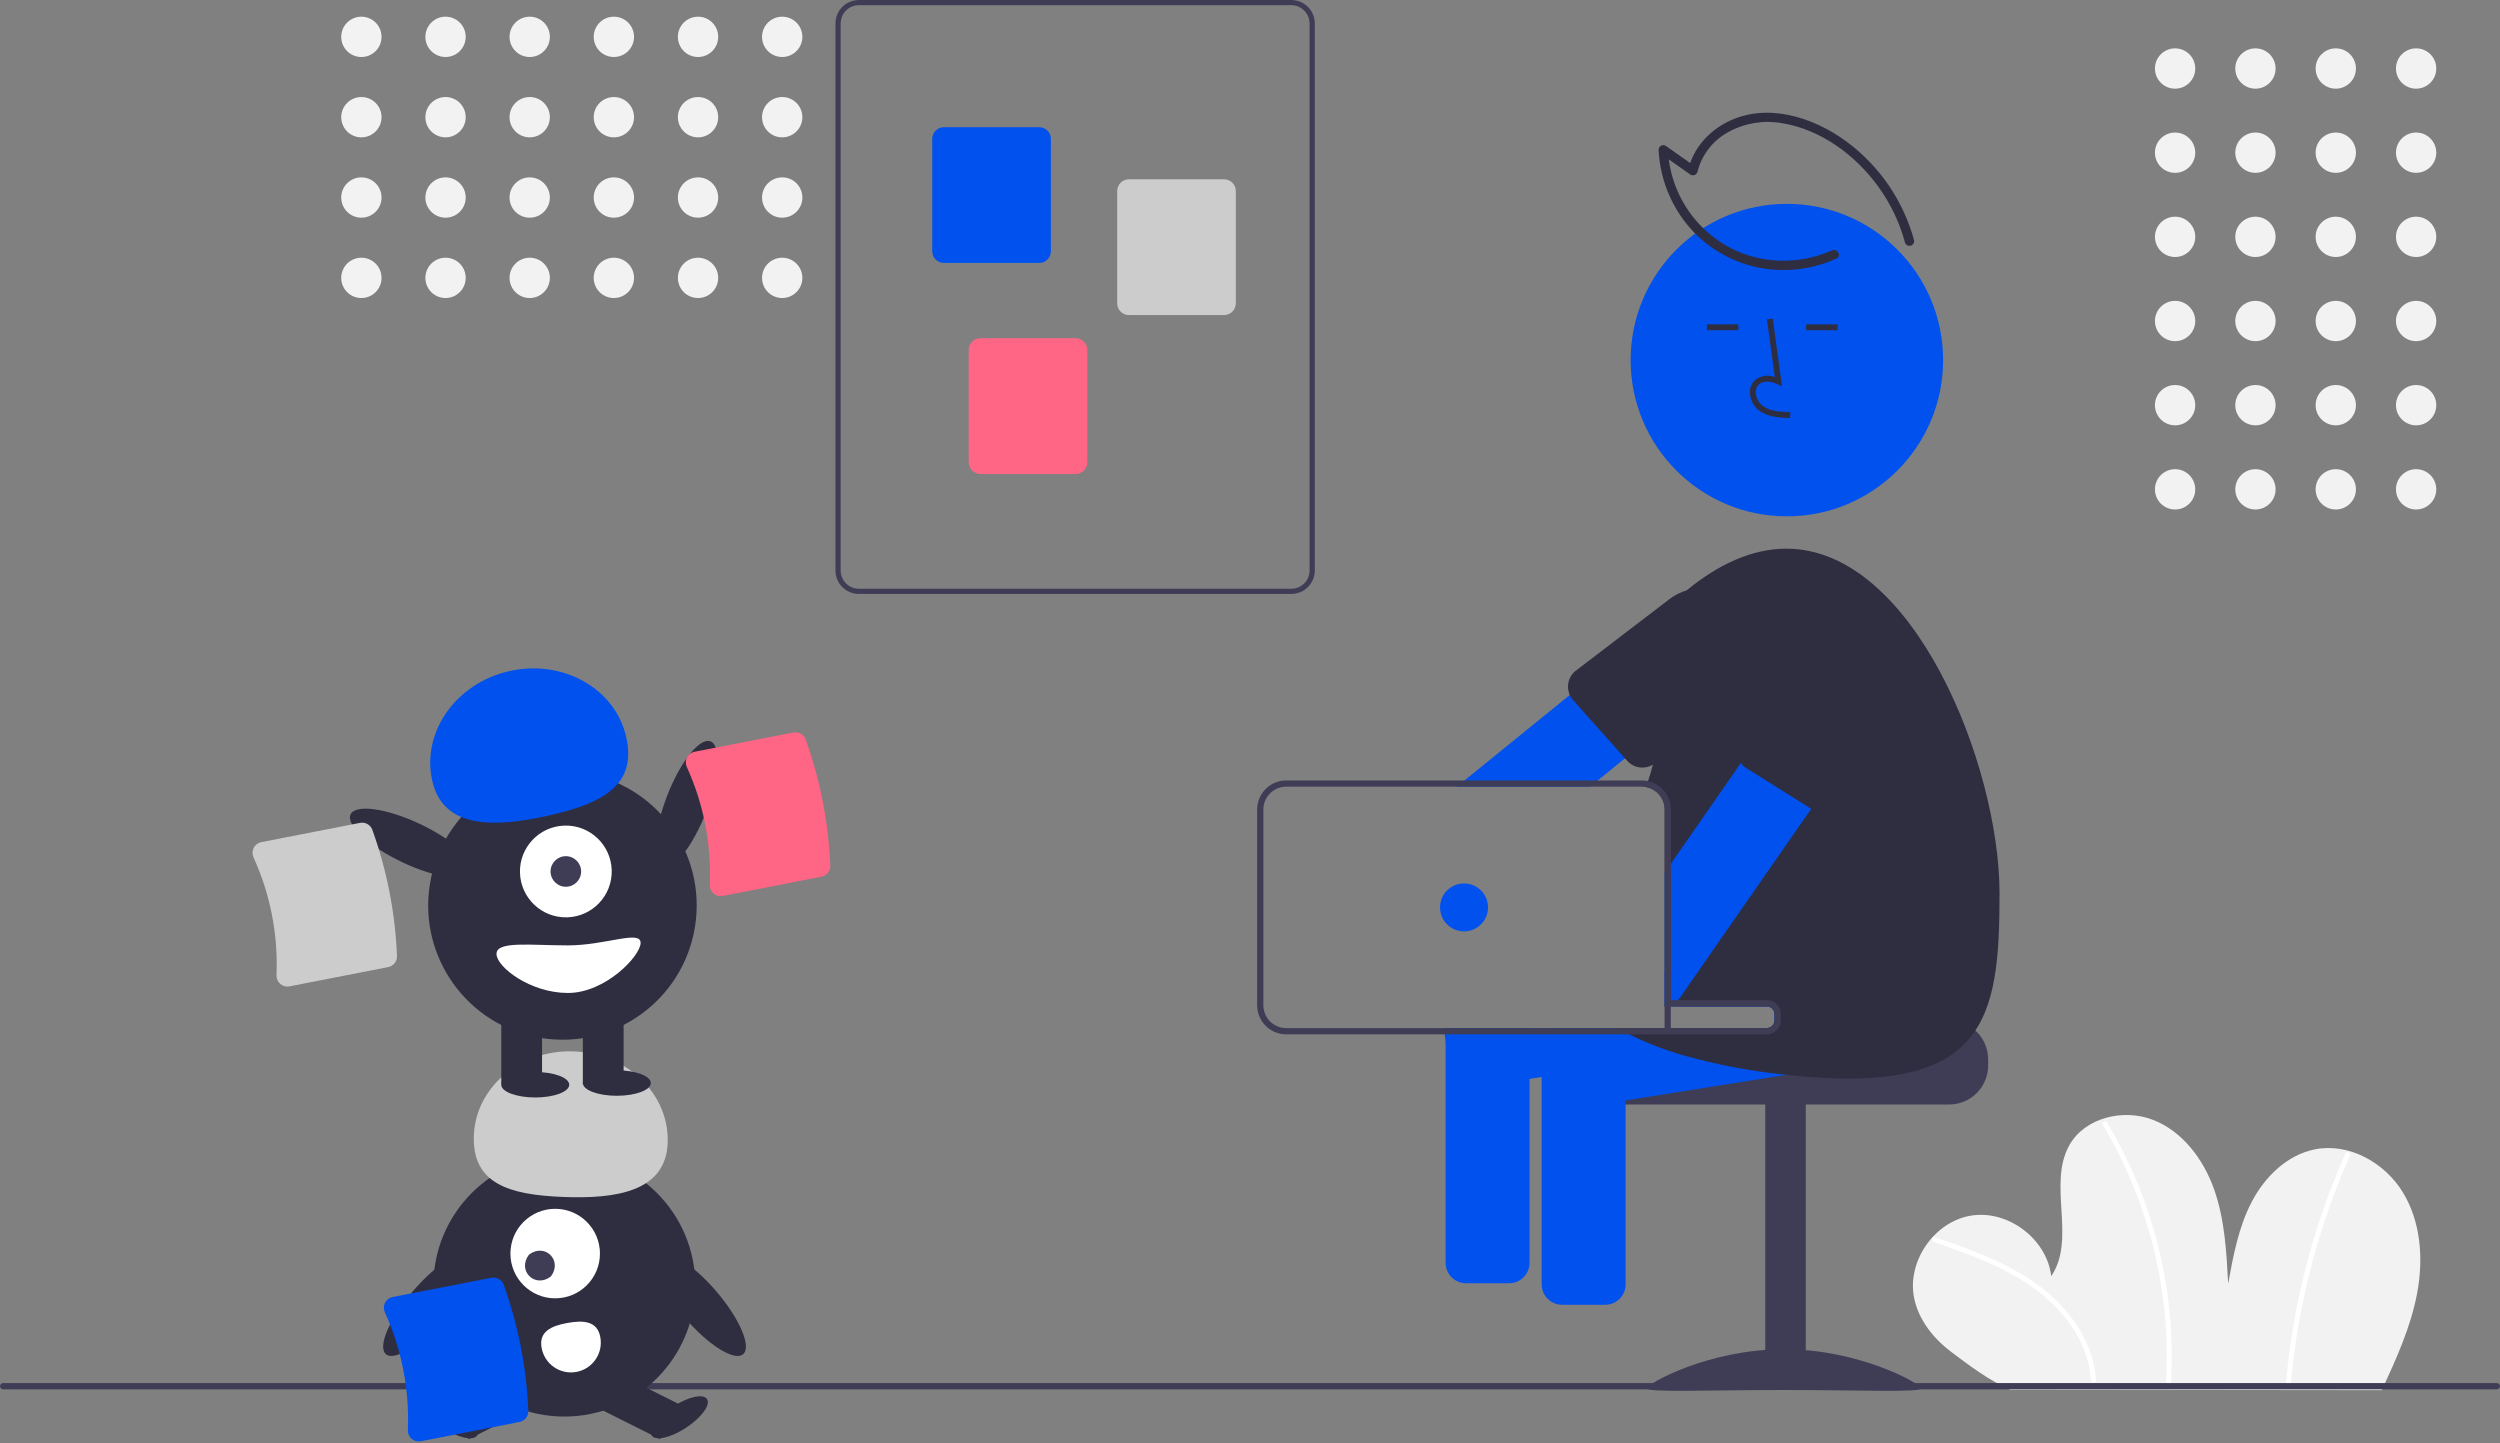 <svg width="802" height="463" viewBox="0 0 802 463" fill="none" xmlns="http://www.w3.org/2000/svg">
<rect x="0" y="0" width="802" height="463" fill="#808080" stroke="none"/>
<g clip-path="url(#clip0_1_1650)">
<path d="M775.091 28.447C778.662 28.447 781.558 25.552 781.558 21.98C781.558 18.409 778.662 15.513 775.091 15.513C771.519 15.513 768.624 18.409 768.624 21.98C768.624 25.552 771.519 28.447 775.091 28.447Z" fill="#F2F2F2"/>
<path d="M749.317 28.447C752.889 28.447 755.784 25.552 755.784 21.98C755.784 18.409 752.889 15.513 749.317 15.513C745.746 15.513 742.851 18.409 742.851 21.98C742.851 25.552 745.746 28.447 749.317 28.447Z" fill="#F2F2F2"/>
<path d="M723.544 28.447C727.116 28.447 730.011 25.552 730.011 21.98C730.011 18.409 727.116 15.513 723.544 15.513C719.972 15.513 717.077 18.409 717.077 21.98C717.077 25.552 719.972 28.447 723.544 28.447Z" fill="#F2F2F2"/>
<path d="M697.771 28.447C701.342 28.447 704.237 25.552 704.237 21.98C704.237 18.409 701.342 15.513 697.771 15.513C694.199 15.513 691.304 18.409 691.304 21.98C691.304 25.552 694.199 28.447 697.771 28.447Z" fill="#F2F2F2"/>
<path d="M775.091 55.447C778.662 55.447 781.558 52.552 781.558 48.98C781.558 45.409 778.662 42.513 775.091 42.513C771.519 42.513 768.624 45.409 768.624 48.98C768.624 52.552 771.519 55.447 775.091 55.447Z" fill="#F2F2F2"/>
<path d="M749.317 55.447C752.889 55.447 755.784 52.552 755.784 48.98C755.784 45.409 752.889 42.513 749.317 42.513C745.746 42.513 742.851 45.409 742.851 48.98C742.851 52.552 745.746 55.447 749.317 55.447Z" fill="#F2F2F2"/>
<path d="M723.544 55.447C727.116 55.447 730.011 52.552 730.011 48.98C730.011 45.409 727.116 42.513 723.544 42.513C719.972 42.513 717.077 45.409 717.077 48.98C717.077 52.552 719.972 55.447 723.544 55.447Z" fill="#F2F2F2"/>
<path d="M697.771 55.447C701.342 55.447 704.237 52.552 704.237 48.98C704.237 45.409 701.342 42.513 697.771 42.513C694.199 42.513 691.304 45.409 691.304 48.98C691.304 52.552 694.199 55.447 697.771 55.447Z" fill="#F2F2F2"/>
<path d="M775.091 82.447C778.662 82.447 781.558 79.552 781.558 75.98C781.558 72.409 778.662 69.513 775.091 69.513C771.519 69.513 768.624 72.409 768.624 75.98C768.624 79.552 771.519 82.447 775.091 82.447Z" fill="#F2F2F2"/>
<path d="M749.317 82.447C752.889 82.447 755.784 79.552 755.784 75.98C755.784 72.409 752.889 69.513 749.317 69.513C745.746 69.513 742.851 72.409 742.851 75.98C742.851 79.552 745.746 82.447 749.317 82.447Z" fill="#F2F2F2"/>
<path d="M723.544 82.447C727.116 82.447 730.011 79.552 730.011 75.98C730.011 72.409 727.116 69.513 723.544 69.513C719.972 69.513 717.077 72.409 717.077 75.98C717.077 79.552 719.972 82.447 723.544 82.447Z" fill="#F2F2F2"/>
<path d="M697.771 82.447C701.342 82.447 704.237 79.552 704.237 75.98C704.237 72.409 701.342 69.513 697.771 69.513C694.199 69.513 691.304 72.409 691.304 75.98C691.304 79.552 694.199 82.447 697.771 82.447Z" fill="#F2F2F2"/>
<path d="M775.091 109.447C778.662 109.447 781.558 106.552 781.558 102.98C781.558 99.409 778.662 96.513 775.091 96.513C771.519 96.513 768.624 99.409 768.624 102.98C768.624 106.552 771.519 109.447 775.091 109.447Z" fill="#F2F2F2"/>
<path d="M749.317 109.447C752.889 109.447 755.784 106.552 755.784 102.98C755.784 99.409 752.889 96.513 749.317 96.513C745.746 96.513 742.851 99.409 742.851 102.98C742.851 106.552 745.746 109.447 749.317 109.447Z" fill="#F2F2F2"/>
<path d="M723.544 109.447C727.116 109.447 730.011 106.552 730.011 102.98C730.011 99.409 727.116 96.513 723.544 96.513C719.972 96.513 717.077 99.409 717.077 102.98C717.077 106.552 719.972 109.447 723.544 109.447Z" fill="#F2F2F2"/>
<path d="M697.771 109.447C701.342 109.447 704.237 106.552 704.237 102.98C704.237 99.409 701.342 96.513 697.771 96.513C694.199 96.513 691.304 99.409 691.304 102.98C691.304 106.552 694.199 109.447 697.771 109.447Z" fill="#F2F2F2"/>
<path d="M775.091 136.447C778.662 136.447 781.558 133.552 781.558 129.98C781.558 126.409 778.662 123.513 775.091 123.513C771.519 123.513 768.624 126.409 768.624 129.98C768.624 133.552 771.519 136.447 775.091 136.447Z" fill="#F2F2F2"/>
<path d="M749.317 136.447C752.889 136.447 755.784 133.552 755.784 129.98C755.784 126.409 752.889 123.513 749.317 123.513C745.746 123.513 742.851 126.409 742.851 129.98C742.851 133.552 745.746 136.447 749.317 136.447Z" fill="#F2F2F2"/>
<path d="M723.544 136.447C727.116 136.447 730.011 133.552 730.011 129.98C730.011 126.409 727.116 123.513 723.544 123.513C719.972 123.513 717.077 126.409 717.077 129.98C717.077 133.552 719.972 136.447 723.544 136.447Z" fill="#F2F2F2"/>
<path d="M697.771 136.447C701.342 136.447 704.237 133.552 704.237 129.98C704.237 126.409 701.342 123.513 697.771 123.513C694.199 123.513 691.304 126.409 691.304 129.98C691.304 133.552 694.199 136.447 697.771 136.447Z" fill="#F2F2F2"/>
<path d="M775.091 163.447C778.662 163.447 781.558 160.552 781.558 156.98C781.558 153.409 778.662 150.513 775.091 150.513C771.519 150.513 768.624 153.409 768.624 156.98C768.624 160.552 771.519 163.447 775.091 163.447Z" fill="#F2F2F2"/>
<path d="M749.317 163.447C752.889 163.447 755.784 160.552 755.784 156.98C755.784 153.409 752.889 150.513 749.317 150.513C745.746 150.513 742.851 153.409 742.851 156.98C742.851 160.552 745.746 163.447 749.317 163.447Z" fill="#F2F2F2"/>
<path d="M723.544 163.447C727.116 163.447 730.011 160.552 730.011 156.98C730.011 153.409 727.116 150.513 723.544 150.513C719.972 150.513 717.077 153.409 717.077 156.98C717.077 160.552 719.972 163.447 723.544 163.447Z" fill="#F2F2F2"/>
<path d="M697.771 163.447C701.342 163.447 704.237 160.552 704.237 156.98C704.237 153.409 701.342 150.513 697.771 150.513C694.199 150.513 691.304 153.409 691.304 156.98C691.304 160.552 694.199 163.447 697.771 163.447Z" fill="#F2F2F2"/>
<path d="M764.083 445.961C768.751 435.877 773.416 425.644 775.442 414.718C777.468 403.793 776.618 391.936 770.815 382.459C765.012 372.983 753.587 366.557 742.683 368.699C733.728 370.458 726.537 377.512 722.327 385.609C718.116 393.706 716.427 402.839 714.79 411.817C714.26 401.617 713.7 391.253 710.312 381.618C706.923 371.982 700.251 363.003 690.742 359.275C681.233 355.546 668.863 358.478 663.852 367.378C656.791 379.916 666.153 397.503 658.034 409.384C656.642 397.467 644.18 388.051 632.335 389.968C620.491 391.884 611.634 404.749 614.071 416.497C615.521 423.487 620.29 429.433 625.992 433.729C631.695 438.025 638.327 443.003 644.887 445.819L764.083 445.961Z" fill="#F2F2F2"/>
<path d="M620.289 398.387C629.698 401.676 639.192 405.002 647.782 410.143C655.48 414.751 662.335 420.955 666.664 428.9C669.036 433.162 670.444 437.893 670.79 442.758C670.852 443.776 672.444 443.783 672.382 442.758C671.825 433.697 667.409 425.405 661.295 418.848C654.59 411.658 645.903 406.747 636.933 402.937C631.615 400.678 626.165 398.758 620.713 396.852C619.744 396.514 619.327 398.051 620.289 398.387H620.289Z" fill="white"/>
<path d="M674.557 360.854C680.338 370.484 684.966 380.76 688.349 391.47C691.737 402.176 693.872 413.24 694.71 424.438C695.173 430.707 695.224 437 694.861 443.275C694.802 444.298 696.394 444.295 696.453 443.275C697.095 431.961 696.41 420.61 694.412 409.455C692.418 398.301 689.14 387.415 684.643 377.015C682.119 371.173 679.209 365.506 675.932 360.051C675.821 359.876 675.648 359.751 675.447 359.703C675.246 359.654 675.035 359.684 674.856 359.789C674.678 359.893 674.547 360.062 674.492 360.261C674.436 360.46 674.459 360.673 674.557 360.854Z" fill="white"/>
<path d="M752.458 369.997C744.282 388.367 738.528 407.722 735.341 427.575C734.446 433.152 733.754 438.756 733.263 444.387C733.174 445.407 734.767 445.401 734.855 444.387C736.588 424.578 740.869 405.075 747.593 386.362C749.482 381.1 751.562 375.913 753.832 370.8C754.244 369.872 752.873 369.062 752.458 369.997Z" fill="white"/>
<path d="M801 445.694H1C0.735 445.694 0.48 445.588 0.293 445.401C0.105 445.213 0 444.959 0 444.694C0 444.428 0.105 444.174 0.293 443.987C0.48 443.799 0.735 443.694 1 443.694H801C801.265 443.694 801.52 443.799 801.707 443.987C801.895 444.174 802 444.428 802 444.694C802 444.959 801.895 445.213 801.707 445.401C801.52 445.588 801.265 445.694 801 445.694Z" fill="#3F3D56"/>
<path d="M414.263 190.543H275.534C273.54 190.541 271.628 189.747 270.218 188.337C268.808 186.927 268.015 185.016 268.013 183.021V7.521C268.015 5.527 268.808 3.616 270.218 2.205C271.628 0.795 273.54 0.002 275.534 0H414.263C416.257 0.002 418.169 0.795 419.579 2.205C420.989 3.616 421.782 5.527 421.784 7.521V183.021C421.782 185.016 420.989 186.927 419.579 188.337C418.169 189.747 416.257 190.541 414.263 190.543ZM275.534 1.671C273.983 1.673 272.496 2.29 271.399 3.387C270.303 4.484 269.686 5.97 269.684 7.521V183.021C269.686 184.572 270.303 186.059 271.399 187.156C272.496 188.253 273.983 188.87 275.534 188.871H414.263C415.814 188.87 417.301 188.253 418.397 187.156C419.494 186.059 420.111 184.572 420.113 183.021V7.521C420.111 5.97 419.494 4.484 418.397 3.387C417.301 2.29 415.814 1.673 414.263 1.671H275.534Z" fill="#3F3D56"/>
<path d="M333.358 84.358H302.821C301.824 84.357 300.868 83.961 300.163 83.256C299.458 82.551 299.062 81.595 299.061 80.598V44.562C299.062 43.565 299.458 42.609 300.163 41.904C300.868 41.199 301.824 40.802 302.821 40.801H333.358C334.355 40.802 335.311 41.199 336.016 41.904C336.721 42.609 337.118 43.565 337.119 44.562V80.598C337.118 81.595 336.721 82.551 336.016 83.256C335.311 83.961 334.355 84.357 333.358 84.358Z" fill="#0051ED"/>
<path d="M392.694 101.073H362.157C361.16 101.072 360.204 100.675 359.499 99.97C358.794 99.265 358.397 98.309 358.396 97.312V61.276C358.397 60.279 358.794 59.323 359.499 58.618C360.204 57.913 361.16 57.517 362.157 57.516H392.694C393.691 57.517 394.647 57.913 395.352 58.618C396.057 59.323 396.453 60.279 396.454 61.276V97.312C396.453 98.309 396.057 99.265 395.352 99.97C394.647 100.675 393.691 101.072 392.694 101.073Z" fill="#CCCCCC"/>
<path d="M345.058 152.051H314.521C313.524 152.05 312.568 151.654 311.863 150.949C311.158 150.244 310.761 149.288 310.76 148.291V112.255C310.761 111.258 311.158 110.302 311.863 109.597C312.568 108.892 313.524 108.495 314.521 108.494H345.058C346.055 108.495 347.011 108.892 347.716 109.597C348.421 110.302 348.818 111.258 348.819 112.255V148.291C348.818 149.288 348.421 150.244 347.716 150.949C347.011 151.654 346.055 152.05 345.058 152.051Z" fill="#FF6584"/>
<path d="M115.931 18.287C119.502 18.287 122.398 15.392 122.398 11.82C122.398 8.249 119.502 5.353 115.931 5.353C112.359 5.353 109.464 8.249 109.464 11.82C109.464 15.392 112.359 18.287 115.931 18.287Z" fill="#F2F2F2"/>
<path d="M115.931 44.06C119.502 44.06 122.398 41.165 122.398 37.594C122.398 34.022 119.502 31.127 115.931 31.127C112.359 31.127 109.464 34.022 109.464 37.594C109.464 41.165 112.359 44.06 115.931 44.06Z" fill="#F2F2F2"/>
<path d="M115.931 69.834C119.502 69.834 122.398 66.939 122.398 63.367C122.398 59.795 119.502 56.9 115.931 56.9C112.359 56.9 109.464 59.795 109.464 63.367C109.464 66.939 112.359 69.834 115.931 69.834Z" fill="#F2F2F2"/>
<path d="M115.931 95.607C119.502 95.607 122.398 92.712 122.398 89.14C122.398 85.569 119.502 82.673 115.931 82.673C112.359 82.673 109.464 85.569 109.464 89.14C109.464 92.712 112.359 95.607 115.931 95.607Z" fill="#F2F2F2"/>
<path d="M142.931 18.287C146.502 18.287 149.398 15.392 149.398 11.82C149.398 8.249 146.502 5.353 142.931 5.353C139.359 5.353 136.464 8.249 136.464 11.82C136.464 15.392 139.359 18.287 142.931 18.287Z" fill="#F2F2F2"/>
<path d="M142.931 44.06C146.502 44.06 149.398 41.165 149.398 37.594C149.398 34.022 146.502 31.127 142.931 31.127C139.359 31.127 136.464 34.022 136.464 37.594C136.464 41.165 139.359 44.06 142.931 44.06Z" fill="#F2F2F2"/>
<path d="M142.931 69.834C146.502 69.834 149.398 66.939 149.398 63.367C149.398 59.795 146.502 56.9 142.931 56.9C139.359 56.9 136.464 59.795 136.464 63.367C136.464 66.939 139.359 69.834 142.931 69.834Z" fill="#F2F2F2"/>
<path d="M142.931 95.607C146.502 95.607 149.398 92.712 149.398 89.14C149.398 85.569 146.502 82.673 142.931 82.673C139.359 82.673 136.464 85.569 136.464 89.14C136.464 92.712 139.359 95.607 142.931 95.607Z" fill="#F2F2F2"/>
<path d="M169.931 18.287C173.502 18.287 176.398 15.392 176.398 11.82C176.398 8.249 173.502 5.353 169.931 5.353C166.359 5.353 163.464 8.249 163.464 11.82C163.464 15.392 166.359 18.287 169.931 18.287Z" fill="#F2F2F2"/>
<path d="M169.931 44.06C173.502 44.06 176.398 41.165 176.398 37.594C176.398 34.022 173.502 31.127 169.931 31.127C166.359 31.127 163.464 34.022 163.464 37.594C163.464 41.165 166.359 44.06 169.931 44.06Z" fill="#F2F2F2"/>
<path d="M169.931 69.834C173.502 69.834 176.398 66.939 176.398 63.367C176.398 59.795 173.502 56.9 169.931 56.9C166.359 56.9 163.464 59.795 163.464 63.367C163.464 66.939 166.359 69.834 169.931 69.834Z" fill="#F2F2F2"/>
<path d="M169.931 95.607C173.502 95.607 176.398 92.712 176.398 89.14C176.398 85.569 173.502 82.673 169.931 82.673C166.359 82.673 163.464 85.569 163.464 89.14C163.464 92.712 166.359 95.607 169.931 95.607Z" fill="#F2F2F2"/>
<path d="M196.931 18.287C200.502 18.287 203.398 15.392 203.398 11.82C203.398 8.249 200.502 5.353 196.931 5.353C193.359 5.353 190.464 8.249 190.464 11.82C190.464 15.392 193.359 18.287 196.931 18.287Z" fill="#F2F2F2"/>
<path d="M196.931 44.06C200.502 44.06 203.398 41.165 203.398 37.594C203.398 34.022 200.502 31.127 196.931 31.127C193.359 31.127 190.464 34.022 190.464 37.594C190.464 41.165 193.359 44.06 196.931 44.06Z" fill="#F2F2F2"/>
<path d="M196.931 69.834C200.502 69.834 203.398 66.939 203.398 63.367C203.398 59.795 200.502 56.9 196.931 56.9C193.359 56.9 190.464 59.795 190.464 63.367C190.464 66.939 193.359 69.834 196.931 69.834Z" fill="#F2F2F2"/>
<path d="M196.931 95.607C200.502 95.607 203.398 92.712 203.398 89.14C203.398 85.569 200.502 82.673 196.931 82.673C193.359 82.673 190.464 85.569 190.464 89.14C190.464 92.712 193.359 95.607 196.931 95.607Z" fill="#F2F2F2"/>
<path d="M223.931 18.287C227.502 18.287 230.398 15.392 230.398 11.82C230.398 8.249 227.502 5.353 223.931 5.353C220.359 5.353 217.464 8.249 217.464 11.82C217.464 15.392 220.359 18.287 223.931 18.287Z" fill="#F2F2F2"/>
<path d="M223.931 44.06C227.502 44.06 230.398 41.165 230.398 37.594C230.398 34.022 227.502 31.127 223.931 31.127C220.359 31.127 217.464 34.022 217.464 37.594C217.464 41.165 220.359 44.06 223.931 44.06Z" fill="#F2F2F2"/>
<path d="M223.931 69.834C227.502 69.834 230.398 66.939 230.398 63.367C230.398 59.795 227.502 56.9 223.931 56.9C220.359 56.9 217.464 59.795 217.464 63.367C217.464 66.939 220.359 69.834 223.931 69.834Z" fill="#F2F2F2"/>
<path d="M223.931 95.607C227.502 95.607 230.398 92.712 230.398 89.14C230.398 85.569 227.502 82.673 223.931 82.673C220.359 82.673 217.464 85.569 217.464 89.14C217.464 92.712 220.359 95.607 223.931 95.607Z" fill="#F2F2F2"/>
<path d="M250.931 18.287C254.502 18.287 257.398 15.392 257.398 11.82C257.398 8.249 254.502 5.353 250.931 5.353C247.359 5.353 244.464 8.249 244.464 11.82C244.464 15.392 247.359 18.287 250.931 18.287Z" fill="#F2F2F2"/>
<path d="M250.931 44.06C254.502 44.06 257.398 41.165 257.398 37.594C257.398 34.022 254.502 31.127 250.931 31.127C247.359 31.127 244.464 34.022 244.464 37.594C244.464 41.165 247.359 44.06 250.931 44.06Z" fill="#F2F2F2"/>
<path d="M250.931 69.834C254.502 69.834 257.398 66.939 257.398 63.367C257.398 59.795 254.502 56.9 250.931 56.9C247.359 56.9 244.464 59.795 244.464 63.367C244.464 66.939 247.359 69.834 250.931 69.834Z" fill="#F2F2F2"/>
<path d="M250.931 95.607C254.502 95.607 257.398 92.712 257.398 89.14C257.398 85.569 254.502 82.673 250.931 82.673C247.359 82.673 244.464 85.569 244.464 89.14C244.464 92.712 247.359 95.607 250.931 95.607Z" fill="#F2F2F2"/>
<path d="M181.045 454.434C204.247 454.434 223.057 435.624 223.057 412.421C223.057 389.218 204.247 370.409 181.045 370.409C157.842 370.409 139.032 389.218 139.032 412.421C139.032 435.624 157.842 454.434 181.045 454.434Z" fill="#2F2E41"/>
<path d="M165.069 440.024L144.622 450.263L150.337 461.675L170.784 451.436L165.069 440.024Z" fill="#2F2E41"/>
<path d="M153.033 460.517C154.245 458.678 151.253 454.566 146.349 451.333C141.445 448.099 136.486 446.969 135.274 448.808C134.061 450.647 137.054 454.759 141.958 457.992C146.862 461.226 151.82 462.356 153.033 460.517Z" fill="#2F2E41"/>
<path d="M197.021 440.024L191.306 451.436L211.753 461.675L217.468 450.263L197.021 440.024Z" fill="#2F2E41"/>
<path d="M220.132 457.992C225.036 454.759 228.029 450.647 226.816 448.808C225.604 446.969 220.645 448.099 215.741 451.333C210.837 454.566 207.844 458.678 209.057 460.517C210.269 462.356 215.228 461.226 220.132 457.992Z" fill="#2F2E41"/>
<path d="M178.104 416.503C186.034 416.503 192.462 410.075 192.462 402.145C192.462 394.215 186.034 387.786 178.104 387.786C170.174 387.786 163.745 394.215 163.745 402.145C163.745 410.075 170.174 416.503 178.104 416.503Z" fill="white"/>
<path d="M169.696 402.492C174.819 398.59 180.61 404.381 176.708 409.504C171.585 413.406 165.794 407.615 169.696 402.492Z" fill="#3F3D56"/>
<path d="M214.187 366.716C214.818 351.163 201.413 337.989 184.246 337.291C167.078 336.594 152.649 348.637 152.017 364.191C151.385 379.745 163.319 383.278 180.487 383.976C197.654 384.673 213.555 382.27 214.187 366.716Z" fill="#CCCCCC"/>
<path d="M238.403 434.42C241.167 432.048 237.281 422.989 229.724 414.186C222.167 405.384 213.801 400.171 211.038 402.543C208.274 404.915 212.16 413.975 219.717 422.777C227.274 431.58 235.64 436.793 238.403 434.42Z" fill="#2F2E41"/>
<path d="M142.49 422.777C150.047 413.975 153.933 404.915 151.169 402.543C148.406 400.171 140.039 405.384 132.483 414.186C124.926 422.989 121.04 432.048 123.803 434.42C126.567 436.793 134.933 431.58 142.49 422.777Z" fill="#2F2E41"/>
<path d="M192.584 428.978C192.81 430.215 192.79 431.485 192.526 432.714C192.261 433.944 191.757 435.109 191.041 436.144C190.326 437.179 189.414 438.062 188.357 438.744C187.3 439.426 186.119 439.893 184.882 440.118C183.644 440.343 182.375 440.323 181.145 440.057C179.916 439.791 178.751 439.286 177.717 438.57C176.683 437.853 175.8 436.941 175.119 435.883C174.438 434.826 173.972 433.644 173.748 432.407L173.745 432.388C172.803 427.186 176.825 425.345 182.027 424.403C187.23 423.462 191.642 423.776 192.584 428.978Z" fill="white"/>
<path d="M625.297 327.323H569.287C569.287 327.986 569.023 328.622 568.555 329.091C568.086 329.56 567.45 329.823 566.787 329.823H511.807C511.031 330.408 510.323 331.079 509.697 331.823C507.818 334.065 506.791 336.898 506.797 339.823V341.823C506.798 345.138 508.115 348.317 510.459 350.661C512.803 353.005 515.982 354.322 519.297 354.323H625.297C628.611 354.32 631.789 353.003 634.133 350.659C636.476 348.315 637.794 345.138 637.797 341.823V339.823C637.792 336.51 636.474 333.333 634.131 330.99C631.787 328.646 628.611 327.328 625.297 327.323Z" fill="#3F3D56"/>
<path d="M579.292 353.827H566.292V445.827H579.292V353.827Z" fill="#3F3D56"/>
<path d="M616.292 445.37C616.292 446.775 596.593 445.913 572.292 445.913C547.991 445.913 528.292 446.775 528.292 445.37C528.292 443.965 547.991 432.827 572.292 432.827C596.593 432.827 616.292 443.966 616.292 445.37Z" fill="#3F3D56"/>
<path d="M622.847 330.203L620.667 316.563C620.391 314.844 619.444 313.305 618.034 312.283C616.624 311.262 614.867 310.841 613.147 311.113L590.657 314.703L552.137 320.853L539.607 322.853H566.787C567.45 322.854 568.086 323.117 568.555 323.586C569.023 324.055 569.287 324.69 569.287 325.353V327.323C569.287 327.986 569.023 328.622 568.555 329.091C568.086 329.56 567.45 329.823 566.787 329.823H497.617C496.652 330.275 495.816 330.963 495.187 331.823C494.655 332.523 494.271 333.323 494.058 334.176C493.845 335.029 493.807 335.916 493.947 336.783L494.567 340.663L495.317 345.373L496.127 350.433C496.402 352.148 497.347 353.684 498.753 354.704C500.159 355.723 501.911 356.144 503.627 355.873L521.497 353.023L573.037 344.793L617.397 337.713C619.112 337.434 620.648 336.488 621.669 335.081C622.69 333.674 623.113 331.921 622.847 330.203Z" fill="#0051ED"/>
<path d="M520.127 331.823C519.47 330.95 518.598 330.261 517.597 329.823H498.477C497.471 330.259 496.596 330.948 495.937 331.823C495.047 332.963 494.565 334.368 494.567 335.813V412.023C494.569 413.76 495.26 415.424 496.488 416.652C497.716 417.88 499.381 418.571 501.117 418.573H514.947C516.684 418.571 518.348 417.88 519.576 416.652C520.804 415.424 521.495 413.76 521.497 412.023V335.813C521.498 334.368 521.016 332.963 520.127 331.823Z" fill="#0051ED"/>
<path d="M561.747 202.023L561.617 201.853L553.037 191.283C552.58 190.716 552.029 190.232 551.407 189.853C551.078 189.63 550.722 189.449 550.347 189.313C549.8 189.094 549.224 188.953 548.637 188.893C548.245 188.852 547.85 188.845 547.457 188.873C547.449 188.874 547.442 188.878 547.437 188.883C546.111 188.981 544.847 189.484 543.817 190.323L526.207 204.603L503.577 222.963L469.807 250.363L467.347 252.363H510.077L512.547 250.363L520.717 243.733L521.297 243.273L560.757 211.263L560.787 211.243C561.599 210.59 562.241 209.749 562.657 208.793C562.932 208.167 563.107 207.503 563.177 206.823C563.268 205.968 563.188 205.104 562.943 204.28C562.698 203.456 562.291 202.689 561.747 202.023Z" fill="#0051ED"/>
<path d="M561.617 201.853C561.065 199.159 559.841 196.647 558.057 194.553C556.279 192.443 553.99 190.825 551.407 189.853C551.007 189.703 550.617 189.563 550.217 189.453C549.315 189.185 548.391 188.991 547.457 188.873C547.449 188.874 547.442 188.878 547.437 188.883C543.23 188.397 538.998 189.566 535.637 192.143L505.177 215.423C504.53 216.002 504.007 216.704 503.637 217.49C503.268 218.275 503.06 219.126 503.027 219.993C502.98 221.012 503.168 222.029 503.577 222.963C503.677 223.173 503.787 223.383 503.907 223.583C504.14 223.989 504.422 224.366 504.747 224.703L509.627 230.183L520.977 242.913L521.297 243.273L522.027 244.103C522.608 244.74 523.309 245.256 524.09 245.622C524.871 245.987 525.716 246.195 526.577 246.233C527.438 246.271 528.298 246.139 529.108 245.844C529.918 245.549 530.662 245.096 531.297 244.513L557.567 216.293C558.932 214.828 560.013 213.123 560.757 211.263C561.957 208.278 562.256 205.007 561.617 201.853Z" fill="#2F2E41"/>
<path d="M573.23 165.643C600.912 165.643 623.352 143.202 623.352 115.521C623.352 87.839 600.912 65.398 573.23 65.398C545.549 65.398 523.108 87.839 523.108 115.521C523.108 143.202 545.549 165.643 573.23 165.643Z" fill="#0051ED"/>
<path d="M592.027 323.303L590.657 314.703L589.847 309.653C589.571 307.937 588.625 306.4 587.217 305.38C585.809 304.36 584.054 303.941 582.337 304.213L545.907 310.023L536.027 311.603L534.027 311.923V322.853H566.787C567.45 322.854 568.086 323.117 568.555 323.586C569.023 324.055 569.287 324.691 569.287 325.353V327.323C569.287 327.986 569.023 328.622 568.555 329.091C568.086 329.56 567.45 329.823 566.787 329.823H463.117C463.117 329.843 463.127 329.863 463.127 329.883L463.747 333.763L465.307 343.523C465.583 345.238 466.527 346.774 467.933 347.794C469.339 348.813 471.092 349.234 472.807 348.963L490.677 346.113L494.567 345.493L495.317 345.373L521.497 341.193L539.307 338.343L567.567 333.833L567.987 333.763L586.577 330.803C588.293 330.529 589.83 329.585 590.851 328.179C591.873 326.773 592.296 325.02 592.027 323.303Z" fill="#0051ED"/>
<path d="M641.447 286.523C641.447 327.383 637.297 351.823 573.297 344.823C573.207 344.813 573.127 344.803 573.037 344.793C561.622 343.666 550.333 341.507 539.307 338.343C533.577 336.67 528.008 334.488 522.667 331.823C521.407 331.183 520.197 330.513 519.007 329.823H566.787C567.45 329.823 568.086 329.56 568.555 329.091C569.023 328.622 569.287 327.986 569.287 327.323V325.353C569.287 324.69 569.023 324.055 568.555 323.586C568.086 323.117 567.45 322.854 566.787 322.853H534.027V259.693C534.025 257.75 533.251 255.887 531.877 254.513C530.503 253.139 528.64 252.366 526.697 252.363H528.047C528.277 251.703 528.507 251.033 528.757 250.363C531.187 243.613 530.948 238.304 534.398 231.694C539.138 222.574 539.168 213.404 545.398 205.694C550.038 199.964 535.827 193.713 541.047 189.413C551.077 181.133 561.997 176.013 573.077 176.013C613.937 176.013 641.447 245.663 641.447 286.523Z" fill="#2F2E41"/>
<path d="M574.283 134.098L574.336 132.224C570.851 132.128 567.779 131.909 565.471 130.223C564.816 129.717 564.278 129.077 563.893 128.345C563.509 127.613 563.286 126.807 563.24 125.982C563.2 125.477 563.276 124.97 563.463 124.5C563.651 124.03 563.944 123.609 564.32 123.271C565.852 121.977 568.318 122.396 570.115 123.22L571.665 123.93L568.693 102.212L566.837 102.466L569.365 120.94C568.331 120.557 567.216 120.438 566.124 120.595C565.031 120.752 563.996 121.18 563.111 121.84C562.516 122.36 562.049 123.01 561.747 123.74C561.445 124.47 561.315 125.259 561.369 126.047C561.423 127.157 561.72 128.241 562.238 129.223C562.755 130.206 563.482 131.063 564.366 131.735C567.332 133.903 571.186 134.011 574.283 134.098Z" fill="#2F2E41"/>
<path d="M557.66 104.059H547.572V105.932H557.66V104.059Z" fill="#2F2E41"/>
<path d="M589.502 104.059H579.415V105.932H589.502V104.059Z" fill="#2F2E41"/>
<path d="M603.027 216.353L599.057 213.593L591.667 208.463C590.238 207.475 588.476 207.094 586.766 207.404C585.056 207.713 583.539 208.687 582.547 210.113L558.457 244.783L536.027 277.063L534.027 279.943V322.853H534.207C535.766 322.699 537.218 321.989 538.297 320.853C538.529 320.615 538.74 320.358 538.927 320.083L545.907 310.023L563.157 285.193L581.037 259.473L582.737 257.023L604.657 225.473C604.777 225.306 604.887 225.133 604.987 224.953C605.087 224.782 605.177 224.605 605.257 224.423C605.886 223.03 606.007 221.46 605.6 219.986C605.193 218.512 604.283 217.227 603.027 216.353Z" fill="#0051ED"/>
<path d="M603.097 202.633C602.39 202.169 601.648 201.761 600.877 201.413C597.461 199.848 593.609 199.506 589.971 200.446C586.332 201.385 583.128 203.549 580.897 206.573L558.137 237.433C557.68 238.168 557.374 238.987 557.236 239.841C557.098 240.695 557.131 241.568 557.334 242.41C557.537 243.251 557.905 244.044 558.417 244.741C558.929 245.439 559.575 246.028 560.317 246.473L581.037 259.473L581.297 259.633L582.337 260.283C583.824 261.182 585.608 261.456 587.296 261.044C588.985 260.631 590.441 259.567 591.347 258.083L607.417 226.183L607.687 225.653L607.697 225.643L608.687 223.653C610.492 220.073 610.92 215.955 609.89 212.08C608.86 208.205 606.442 204.844 603.097 202.633Z" fill="#2F2E41"/>
<path d="M463.747 329.823V405.113C463.75 406.85 464.44 408.514 465.668 409.742C466.896 410.97 468.561 411.661 470.297 411.663H484.127C485.863 411.661 487.528 410.97 488.756 409.742C489.984 408.514 490.675 406.85 490.677 405.113V329.823H463.747Z" fill="#0051ED"/>
<path d="M566.787 320.853H536.027V259.693C536.025 257.22 535.041 254.848 533.292 253.099C531.542 251.35 529.171 250.366 526.697 250.363H412.627C410.152 250.364 407.778 251.347 406.027 253.096C404.276 254.845 403.29 257.218 403.287 259.693V322.493C403.29 324.969 404.276 327.341 406.027 329.091C407.778 330.84 410.152 331.823 412.627 331.823H566.787C566.947 331.823 567.097 331.813 567.247 331.803C567.387 331.793 567.527 331.763 567.667 331.743C568.687 331.537 569.605 330.984 570.265 330.179C570.925 329.373 571.286 328.365 571.287 327.323V325.353C571.287 324.16 570.813 323.015 569.969 322.171C569.125 321.328 567.981 320.853 566.787 320.853ZM566.787 329.823H412.627C410.682 329.823 408.817 329.05 407.441 327.676C406.065 326.302 405.29 324.438 405.287 322.493V259.693C405.29 257.749 406.065 255.885 407.441 254.511C408.817 253.136 410.682 252.364 412.627 252.363H526.697C528.64 252.366 530.503 253.139 531.877 254.513C533.251 255.887 534.024 257.75 534.027 259.693V322.853H566.787C567.45 322.854 568.086 323.117 568.555 323.586C569.023 324.055 569.287 324.69 569.287 325.353V327.323C569.287 327.986 569.023 328.622 568.555 329.091C568.086 329.56 567.45 329.823 566.787 329.823Z" fill="#3F3D56"/>
<path d="M469.658 298.785C473.906 298.785 477.349 295.342 477.349 291.094C477.349 286.847 473.906 283.404 469.658 283.404C465.411 283.404 461.968 286.847 461.968 291.094C461.968 295.342 465.411 298.785 469.658 298.785Z" fill="#0051ED"/>
<path d="M535.997 321.913H533.997V330.913H535.997V321.913Z" fill="#3F3D56"/>
<path d="M226.554 260.36C230.8 249.251 231.415 239.165 227.927 237.832C224.44 236.499 218.171 244.424 213.924 255.533C209.678 266.642 209.063 276.728 212.551 278.061C216.038 279.394 222.308 271.469 226.554 260.36Z" fill="#2F2E41"/>
<path d="M222.943 297.368C226.753 273.889 210.809 251.768 187.33 247.958C163.852 244.148 141.731 260.092 137.921 283.57C134.111 307.049 150.055 329.17 173.533 332.98C197.012 336.79 219.133 320.846 222.943 297.368Z" fill="#2F2E41"/>
<path d="M173.89 324.269H160.806V347.71H173.89V324.269Z" fill="#2F2E41"/>
<path d="M200.057 324.269H186.974V347.71H200.057V324.269Z" fill="#2F2E41"/>
<path d="M171.709 352.072C177.731 352.072 182.612 350.241 182.612 347.983C182.612 345.725 177.731 343.894 171.709 343.894C165.688 343.894 160.806 345.725 160.806 347.983C160.806 350.241 165.688 352.072 171.709 352.072Z" fill="#2F2E41"/>
<path d="M197.877 351.526C203.898 351.526 208.78 349.696 208.78 347.438C208.78 345.18 203.898 343.349 197.877 343.349C191.855 343.349 186.974 345.18 186.974 347.438C186.974 349.696 191.855 351.526 197.877 351.526Z" fill="#2F2E41"/>
<path d="M181.955 294.279C190.08 294.04 196.474 287.259 196.235 279.133C195.996 271.008 189.216 264.614 181.09 264.853C172.964 265.092 166.571 271.872 166.809 279.998C167.048 288.124 173.829 294.517 181.955 294.279Z" fill="white"/>
<path d="M181.522 284.472C184.232 284.472 186.429 282.275 186.429 279.566C186.429 276.856 184.232 274.659 181.522 274.659C178.812 274.659 176.616 276.856 176.616 279.566C176.616 282.275 178.812 284.472 181.522 284.472Z" fill="#3F3D56"/>
<path d="M138.655 250.418C135.178 234.844 146.294 219.107 163.484 215.269C180.674 211.43 197.428 220.944 200.906 236.518C204.383 252.091 192.991 257.835 175.801 261.674C158.611 265.512 142.133 265.991 138.655 250.418Z" fill="#0051ED"/>
<path d="M151.38 279.713C152.98 276.34 145.566 269.474 134.821 264.378C124.075 259.281 114.068 257.884 112.468 261.258C110.868 264.631 118.282 271.497 129.027 276.593C139.773 281.69 149.78 283.087 151.38 279.713Z" fill="#2F2E41"/>
<path d="M159.277 306.006C159.277 310.221 170.131 318.544 182.174 318.544C194.217 318.544 205.509 306.677 205.509 302.462C205.509 298.247 194.217 303.28 182.174 303.28C170.131 303.28 159.277 301.791 159.277 306.006Z" fill="white"/>
<path d="M263.543 281.238L231.842 287.426C231.328 287.528 230.799 287.511 230.293 287.378C229.786 287.244 229.318 286.996 228.922 286.654C228.518 286.307 228.198 285.873 227.987 285.384C227.777 284.896 227.68 284.365 227.705 283.834C228.246 270.834 225.719 257.89 220.329 246.048C220.106 245.565 219.996 245.037 220.008 244.505C220.019 243.973 220.152 243.45 220.396 242.977C220.634 242.511 220.976 242.105 221.394 241.791C221.813 241.477 222.297 241.262 222.811 241.163L254.513 234.975C255.323 234.819 256.163 234.955 256.882 235.36C257.602 235.764 258.154 236.411 258.441 237.185C263.131 250.212 265.799 263.879 266.353 277.714C266.377 278.539 266.109 279.346 265.594 279.991C265.08 280.636 264.353 281.078 263.543 281.238Z" fill="#FF6584"/>
<path d="M124.543 310.238L92.842 316.426C92.328 316.528 91.799 316.511 91.293 316.378C90.787 316.244 90.318 315.996 89.922 315.654C89.518 315.307 89.198 314.873 88.987 314.384C88.776 313.896 88.68 313.365 88.705 312.834C89.246 299.834 86.719 286.89 81.329 275.048C81.106 274.565 80.996 274.037 81.008 273.505C81.019 272.973 81.152 272.45 81.396 271.977C81.634 271.511 81.975 271.105 82.394 270.791C82.813 270.477 83.297 270.262 83.811 270.163L115.513 263.975C116.323 263.819 117.163 263.955 117.882 264.36C118.602 264.764 119.154 265.411 119.441 266.185C124.131 279.212 126.799 292.879 127.353 306.714C127.377 307.538 127.109 308.346 126.594 308.991C126.08 309.636 125.353 310.078 124.543 310.238Z" fill="#CCCCCC"/>
<path d="M587.653 80.332C578.628 84.36 568.39 84.716 559.108 81.324C552.302 78.715 546.404 74.178 542.135 68.269C537.867 62.36 535.414 55.334 535.076 48.053L532.819 49.348L542.335 56.044C542.534 56.158 542.756 56.225 542.985 56.241C543.214 56.256 543.443 56.219 543.655 56.133C543.868 56.047 544.058 55.913 544.211 55.742C544.364 55.571 544.476 55.368 544.538 55.147C545.207 52.469 546.421 49.958 548.103 47.77C549.786 45.583 551.902 43.765 554.318 42.432C559.617 39.477 565.777 38.452 571.747 39.532C584.111 41.538 595.242 49.781 602.484 59.776C606.437 65.214 609.366 71.326 611.126 77.814C611.242 78.186 611.498 78.498 611.84 78.684C612.182 78.87 612.582 78.916 612.958 78.813C613.333 78.71 613.653 78.465 613.851 78.129C614.049 77.794 614.109 77.395 614.019 77.017C610.569 64.404 602.989 53.312 592.491 45.515C581.746 37.536 566.703 32.713 554.064 39.154C548.048 42.22 543.152 47.677 541.646 54.35L543.849 53.453L534.333 46.758C534.105 46.627 533.846 46.559 533.583 46.559C533.32 46.56 533.062 46.629 532.834 46.76C532.606 46.891 532.416 47.079 532.283 47.306C532.15 47.532 532.079 47.79 532.076 48.053C532.547 58.158 536.731 67.734 543.826 74.945C551.242 82.357 561.276 86.554 571.76 86.63C577.765 86.696 583.71 85.43 589.167 82.922C590.92 82.12 589.397 79.533 587.653 80.332Z" fill="#2F2E41"/>
<path d="M166.674 456.162L134.973 462.35C134.459 462.452 133.929 462.435 133.423 462.301C132.917 462.167 132.449 461.92 132.053 461.577C131.649 461.231 131.329 460.797 131.118 460.308C130.907 459.819 130.811 459.289 130.836 458.757C131.377 445.758 128.85 432.813 123.46 420.971C123.237 420.488 123.127 419.961 123.139 419.428C123.15 418.896 123.283 418.374 123.527 417.901C123.765 417.435 124.106 417.029 124.525 416.715C124.943 416.4 125.428 416.186 125.942 416.087L157.644 409.899C158.454 409.742 159.294 409.879 160.013 410.283C160.732 410.688 161.285 411.334 161.572 412.108C166.261 425.135 168.929 438.803 169.483 452.637C169.508 453.462 169.24 454.269 168.725 454.915C168.211 455.56 167.484 456.002 166.674 456.162Z" fill="#0051ED"/>
</g>
<defs>
<clipPath id="clip0_1_1650">
<rect width="802" height="462.415" fill="white"/>
</clipPath>
</defs>
</svg>
